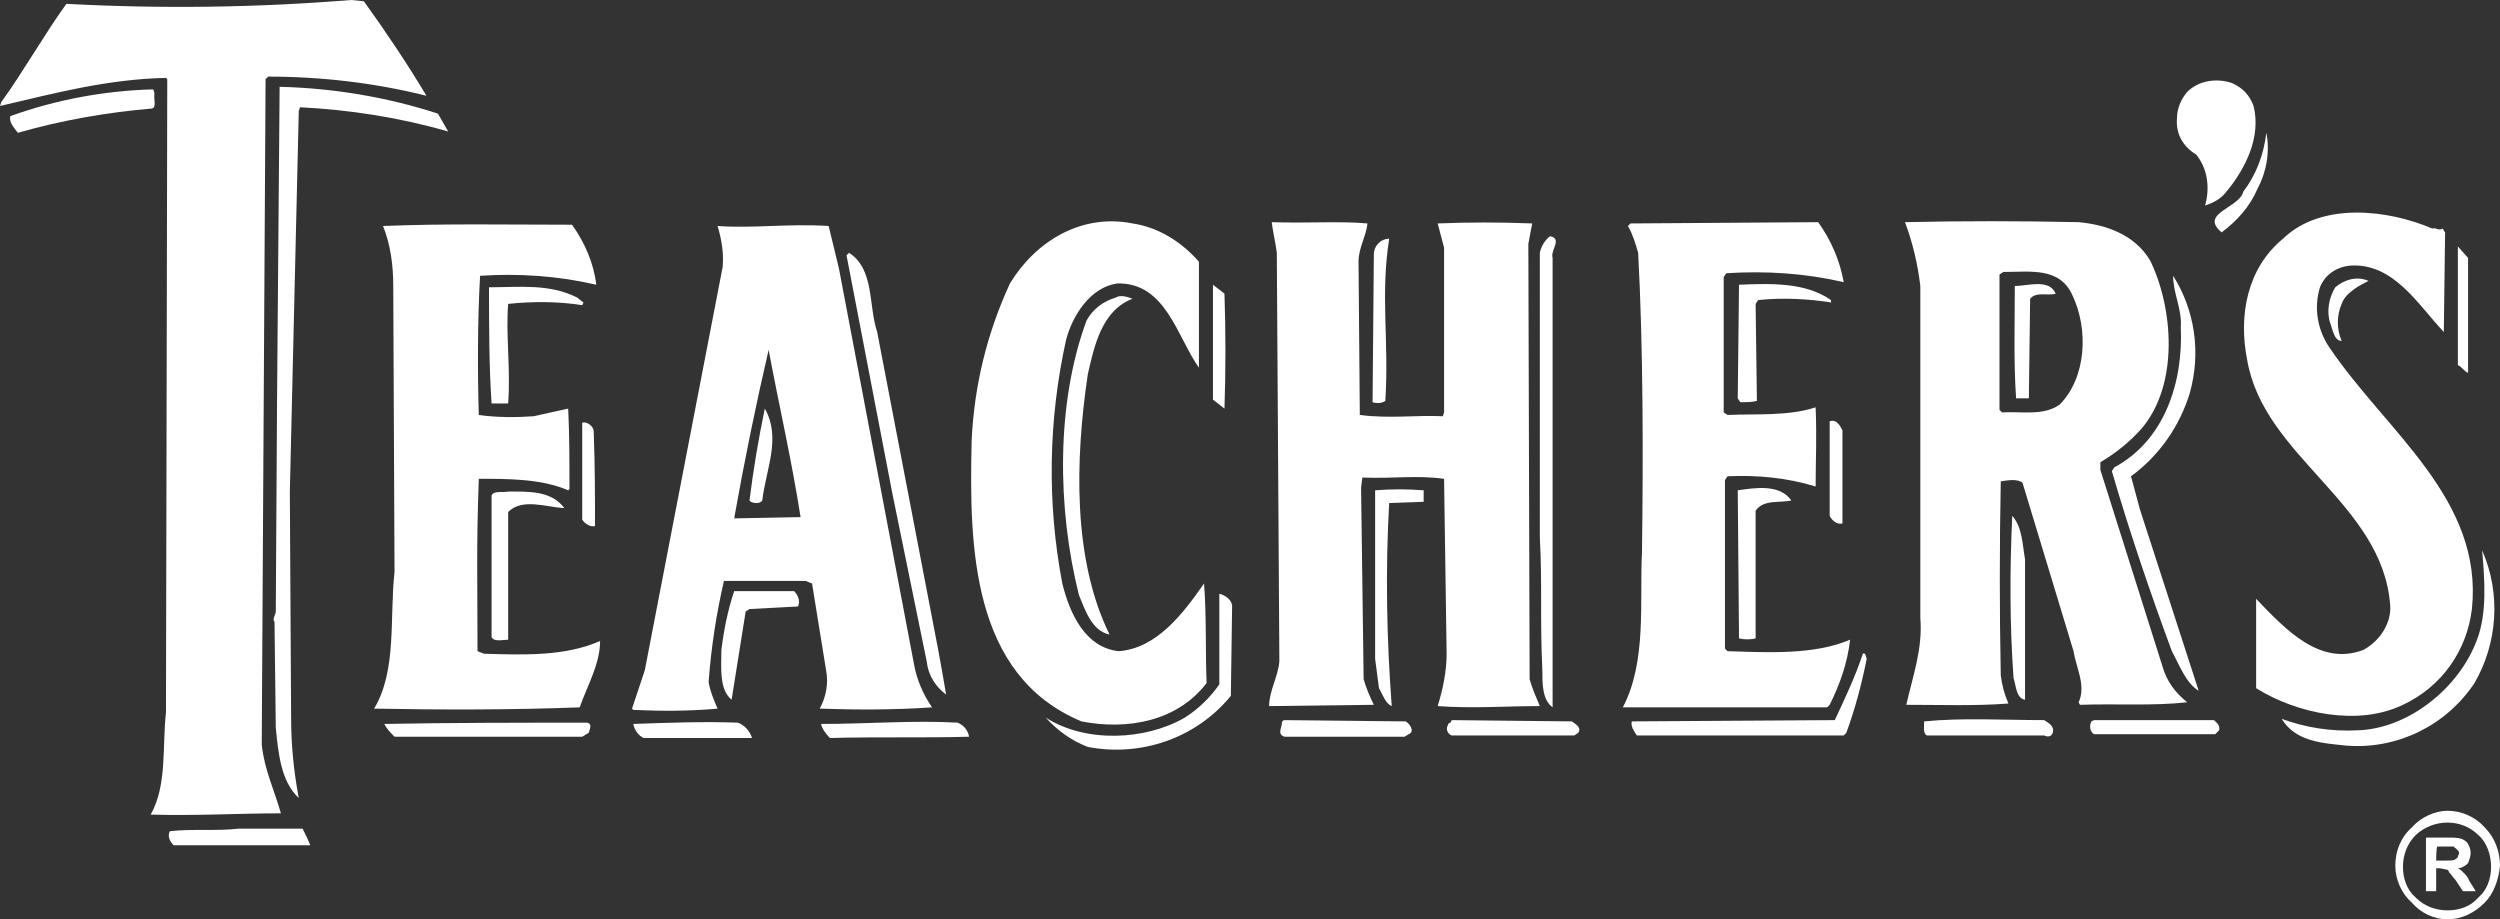 <?xml version="1.0" encoding="utf-8"?>
<!-- Generator: Adobe Illustrator 24.3.0, SVG Export Plug-In . SVG Version: 6.00 Build 0)  -->
<svg version="1.1" id="Layer_1" xmlns="http://www.w3.org/2000/svg" xmlns:xlink="http://www.w3.org/1999/xlink" x="0px" y="0px"
	 viewBox="0 0 195.8 72" style="enable-background:new 0 0 195.8 72;" xml:space="preserve">
<rect x="0" y="0" width="195.8" height="72" fill="#333333" stroke="none"/>
<style type="text/css">
	.st0{fill-rule:evenodd;clip-rule:evenodd;fill:#FFFFFF;}
</style>
<g id="Layer_2_1_">
	<g id="svg4403">
		<path class="st0" d="M28.5,0.1c1.8,2.5,3.4,4.9,4.9,7.4c-4-1-8.2-1.5-12.4-1.5l-0.2,0.2l-0.3,52.1c0.2,2,1,3.6,1.5,5.4
			c-3.5,0-6.4,0.2-10.2,0.1c1.3-2.3,0.9-5.3,1.2-8L13.1,6.2L13,6.1C8.4,6.2,4.3,7.3,0,8.3l0.1-0.3c1.8-2.5,3.3-5.2,5.1-7.7
			C12.6,0.7,20.1,0.6,27.5,0L28.5,0.1L28.5,0.1z M176.5,8.3c0.6,2.4-0.6,4.9-2.2,6.8c-0.4,0.5-1,0.8-1.6,1c0.4-1.4,0.2-2.9-0.7-4
			c-1-0.6-1.6-1.6-1.5-2.8c0-0.8,0.3-1.5,0.8-2.1c0.9-0.9,2.3-1.1,3.5-0.7C175.7,6.9,176.2,7.5,176.5,8.3L176.5,8.3z"/>
		<path class="st0" d="M34.3,8.9l0.8,1.4c-3.8-1.1-7.7-1.7-11.6-1.9l-0.1,0.3l-0.7,29.8l0.1,17.7c0,2.1,0.2,4.2,0.6,6.3
			c-1.4-1.3-1.6-3.5-1.8-5.5l-0.1-8.3c-0.2-0.2,0.1-0.6,0.1-0.8l0.1-16.7l0.2-24.4C26.1,6.9,30.3,7.6,34.3,8.9L34.3,8.9z M12.1,7.3
			c-0.1,0.4,0.2,1.1-0.2,1.2c-3.5,0.3-7,0.9-10.5,1.9c-0.3-0.4-0.7-0.8-0.6-1.3c3.6-1.3,7.4-2,11.2-2.1L12.1,7.3L12.1,7.3z
			 M176.8,14.8c-0.6,1.4-1.6,2.5-2.8,3.4c-1.8-1.5,1.4-1.9,1.7-3.2c1-1.3,1.6-2.9,1.8-4.6C177.8,11.9,177.5,13.5,176.8,14.8z
			 M191.3,17.9l0.2,0.3l-0.1,7.8c-2-2.1-3.9-5.4-7.3-5.2c-1.1,0.1-2,0.7-2.4,1.7c-0.5,1.6-0.2,3.4,0.8,4.8
			c4.4,6.5,12,11.8,11.1,20.4c-0.4,3.3-2.4,6.1-5.4,7.5c-3.5,1.7-8.3,0.7-11.5-1.3v-7c2.3,2.4,5,5.3,8.4,4c1.3-0.7,2.2-2.1,2.1-3.5
			c-0.6-8-9.9-11.6-11.2-19.2c-0.7-3.5,0-7.2,2.8-9.5c3-2.9,8.2-2.3,11.7-0.8C190.8,17.8,191,18.1,191.3,17.9L191.3,17.9z
			 M93.9,20.5v8.3c-1.7-2.4-2.6-6.7-6.4-6.6c-2.1,0.3-3.5,2.5-4,4.4c-1.4,6.3-1.5,12.8-0.3,19.1c0.6,2.4,1.8,5,4.4,5.3
			c3-0.2,5.1-3,6.7-5.3c0.2,2.5,0.1,5.2,0.2,7.8c-2.3,3-6.2,3.7-9.8,3c-8.6-3.6-8.8-13.6-8.6-22c0.2-4.3,1.2-8.4,3-12.3
			c2-3.3,5.6-5.5,9.6-4.7C90.7,17.8,92.5,18.9,93.9,20.5L93.9,20.5z M107.1,17.5c-0.1,1-0.7,1.9-0.7,3l0.1,12c2.3,0.3,4.4,0,6.5,0.1
			l0.1-0.3V19.4l-0.5-1.9c2.4-0.1,4.9-0.1,7.4,0l-0.3,1.6l0.1,34.1c0.2,0.7,0.5,1.4,0.8,2.1c-2.6,0-5.3,0.2-8,0
			c0.4-1.3,0.7-2.7,0.7-4.1l-0.2-13.7c-2.2-0.3-3.9,0-6.4-0.1l-0.1,0.8l0.2,15c0.2,0.7,0.5,1.4,0.8,2l-8.2,0.1
			c0-1.2,0.7-2.3,0.8-3.5l-0.2-32c-0.1-0.8-0.3-1.6-0.4-2.4C102.5,17.5,104.8,17.3,107.1,17.5L107.1,17.5z M142.4,17.4
			c1,1.4,1.7,3,2,4.7c-3-0.7-6.1-0.9-9.2-0.7l-0.2,0.3v10.6l0.3,0.2c2.3-0.1,4.8,0.1,6.9-0.6c0.1,2.4,0,4.2,0,6.2
			c-2.3-0.7-4.6-0.9-6.9-0.8l-0.2,0.3v13.2l0.2,0.2c3.2,0.1,6.8,0.3,9.6-0.9c-0.2,1.8-0.8,3.5-1.6,5.1l-0.2,0.2h-16
			c1.9-3.6,1.3-8.4,1.5-12.1c0.1-7.4,0.1-16.1-0.3-23.5c-0.2-0.7-0.4-1.4-0.8-2.1l0.2-0.2L142.4,17.4z"/>
		<path class="st0" d="M44.8,17.6c1,1.4,1.7,3,1.9,4.7c-3-0.7-6.1-0.9-9.1-0.7c-0.2,3.5-0.2,7.6-0.1,10.9c1.4,0.2,2.9,0.2,4.3,0.1
			l2.7-0.6c0.1,2,0.1,4,0.1,6.3l-0.1,0.1c-2.1-0.9-4.6-0.9-7-0.9c-0.2,5.5-0.1,8.1-0.1,13.5l0.5,0.2c3.2,0.1,6.4,0.2,9.1-1
			c0,1.8-1,3.5-1.6,5.2c-5.2,0.2-10.8,0.2-16.1,0.1c1.8-3,1.2-7.1,1.6-10.7l-0.1-22.4c0-1.6-0.2-3.2-0.8-4.7
			C34.9,17.5,39.9,17.6,44.8,17.6L44.8,17.6z M121.6,20.2v35.2c-0.8-0.6-0.8-1.8-0.8-2.8c-0.2-4.3,0-6.8-0.2-10.5V19.8
			c0.1-0.5,0.4-1,0.8-1.3C122.4,18.7,121.4,19.6,121.6,20.2z M108.8,18.7c-0.7,4.5,0,7.9-0.3,12.7c-0.3,0.2-0.7,0.2-1,0.1l0.1-11.6
			C107.6,19.3,108.1,18.7,108.8,18.7z M193.3,29.2c-0.3-0.1-0.5-0.5-0.8-0.6v-9.3l0.8,0.9V29.2z M68.7,26l4.8,25
			c0.2,1.1,0.4,2.2,0.6,3.4c-0.8-0.6-1.4-1.5-1.5-2.5l-2.7-13.2L66.3,20l0.2-0.2C68.5,21.1,68,23.9,68.7,26z M169.4,52.3l-4.9-15.5
			v-0.6c1.2-0.7,2.3-1.6,3.2-2.6c3-3.5,2.5-9.5,0.7-13.2c-1.2-2-3.4-2.8-5.6-3c-4.6-0.1-9.1-0.1-13.6,0c0.6,1.6,1,3.3,1.2,5v26
			c0.2,2.4-0.6,4.6-1.1,6.8c2.8,0,5.4,0.1,8-0.1c-0.3-0.7-0.5-1.4-0.6-2.2c-0.1-5.1-0.1-10.1,0-15.2c0.6-0.1,1.3-0.2,1.7,0.1l4,13.2
			c0.2,1.3,1,2.7,0.4,4l0.1,0.2c2.8-0.1,5.8,0.1,8.4-0.2C170.3,54.2,169.7,53.3,169.4,52.3L169.4,52.3z M161.3,31.7
			c-1.3,0.9-3,0.5-4.5,0.6l-0.2-0.2V21.5l0.3-0.2c2.1,0,4.4-0.4,5.4,1.8C163.6,25.8,163.4,29.6,161.3,31.7z"/>
		<path class="st0" d="M171.5,30.8c-0.8,2.6-2.4,4.9-4.6,6.5l0.7,2.6l4.6,14.2c-1-0.6-1.5-2-2.1-3.1c-1.7-4.6-3.3-9.3-4.7-14.1
			l0.2-0.3c3.9-2.1,5.4-6.6,5.2-11c0.1-1.4-0.6-2.6-0.6-4C171.9,24.3,172.4,27.6,171.5,30.8L171.5,30.8z M185.5,22
			c-0.6,0.3-1.8,0.9-2.1,1.8c-0.4,0.9-0.4,2,0,2.9c-0.6,0-0.7-0.9-0.9-1.4c-0.3-0.9-0.1-2,0.4-2.8C183.6,21.9,184.6,21.6,185.5,22
			L185.5,22z M95.9,23c0.1,2.9,0.1,6.2,0,9L95,31.3v-9L95.9,23z M143.5,23.7c-1.9-0.3-3.9-0.4-5.8-0.2l-0.2,0.3l0.1,7.6
			c-0.4,0.1-0.8,0.1-1.3,0.1l-0.2-0.3l0.1-8.9c2.5-0.1,5.2-0.2,7.2,1.2V23.7z M161,23c-0.6,0.2-1.5-0.2-2,0.4l-0.1,7.8h-1
			c-0.2-3-0.1-5.6-0.1-8.8C158.8,22.4,160.5,21.8,161,23z M45.7,23.7l-0.1,0.2c-1.9-0.3-3.9-0.3-5.8-0.1c-0.2,2.4,0.2,5,0,7.8h-1.3
			c-0.2-3-0.2-6.1-0.2-9.1c2.4,0,4.7-0.3,6.9,0.8L45.7,23.7z M88.7,23.4c-2.4,0.9-3,3.7-3.5,5.9c-1,6.7-1.2,14.5,1.7,20.4
			c-1.4-0.3-1.9-1.9-2.4-3.1c-1.7-6.8-1.8-15,0.6-21.5c0.5-0.9,1.3-1.5,2.3-1.8C87.7,23.1,88.2,23.2,88.7,23.4L88.7,23.4z
			 M71.6,52.1l-5.9-31.1l-0.8-3.3c-3.2-0.2-5.9,0.2-8.7,0c0.3,1,0.5,2.1,0.4,3.2l-6.1,31.6l-1,3l0.1,0.1c2.2,0.1,4.4,0.1,6.6-0.1
			c-0.3-0.7-0.6-1.4-0.7-2.1c0.2-2.7,0.6-5.3,1.2-7.9h6.4l0.5,0.2l1.1,6.8c0.2,1,0,2.1-0.5,3c2.9,0.1,5.9,0.1,8.8-0.1
			C72.3,54.4,71.8,53.2,71.6,52.1L71.6,52.1z M57.5,40.6c0.8-4.5,1.7-8.9,2.7-13.2C61,31.7,62,36,62.7,40.5L57.5,40.6z"/>
		<path class="st0" d="M59.7,39.2c-0.2,0.3-0.7,0.2-0.9,0.1l-0.1-0.1c0.3-2.4,0.7-4.8,1.2-7.2C61.2,34.3,60,36.7,59.7,39.2z
			 M144.3,33.7V41c-0.4,0.1-0.8-0.2-1-0.6V33C143.8,32.8,144.1,33.3,144.3,33.7L144.3,33.7z M46.5,33.8c0.1,2.8,0.1,4.9,0.1,7.4
			c-0.4,0.1-0.8-0.2-1-0.5v-7.6C46,33,46.5,33.4,46.5,33.8z M140.3,39.2c-0.9,0.2-2.2-0.1-2.8,0.8V50c-0.4,0.1-0.9,0.1-1.3,0
			l-0.1-11.6C137.5,38.2,139.4,37.9,140.3,39.2z M111.5,39.3l-2.7,0.1c-0.3,5.3-0.2,10.6,0.2,15.9c-0.5-0.2-0.7-0.9-1-1.4l-0.3-2.3
			V38.4c1.3-0.1,2.5-0.1,3.8,0L111.5,39.3L111.5,39.3z M44.2,39.8c-1.5-0.1-3.3-0.8-4.4,0.3v10c-0.4,0-1.1,0.2-1.3-0.2V38.8
			c0.2-0.4,0.9-0.2,1.3-0.3C41.3,38.5,43.2,38.4,44.2,39.8z M158.6,43.8v11c-0.7-0.1-0.7-1.1-0.9-1.7c-0.3-4.2-0.3-8.4-0.1-12.7
			C158.4,41.3,158.4,42.7,158.6,43.8L158.6,43.8z M193.8,53.5c-2.2,3.3-6,5.2-10,4.9c-1.9-0.2-4-0.3-5.1-2.1c1.9,0.7,3.9,1,5.9,0.9
			c4-0.1,8-3.3,9.4-7.1c0.8-2.1,0.6-4.7,0.4-7C195.9,46.5,195.6,50.4,193.8,53.5L193.8,53.5z M62.2,46.3c0.3,0.3,0.5,0.8,0.3,1.2
			l-3.8,0.2l-0.3,0.2l-1.1,6.9c-1-0.8-0.8-2.6-0.8-3.9c0.2-1.6,0.5-3.1,1-4.6L62.2,46.3z M96.5,47.4l-0.1,7.1c-2.7,3.3-7,4.8-11.2,4
			c-1.3-0.5-2.4-1.3-3.3-2.3c3.1,2,7.8,1.8,10.9,0c1.1-0.7,2-1.6,2.7-2.6v-7.1C95.9,46.6,96.4,46.9,96.5,47.4z M146.2,51.6
			c-0.4,2-0.9,3.9-1.6,5.8l-0.2,0.2h-16.2c-0.2-0.3-0.5-0.7-0.4-1.1l15.9-0.1c0.8-1.7,1.6-3.4,2.2-5.2
			C146.1,51.1,146.1,51.3,146.2,51.6L146.2,51.6z M173.8,57.2l-0.3,0.3H164c-0.3-0.2-0.4-0.6-0.2-1l0.2-0.1h9.4
			C173.6,56.6,173.9,56.8,173.8,57.2z M160.1,56.4c0.3,0.2,0.7,0.4,0.7,0.8s-0.3,0.6-0.7,0.4h-9.2c-0.3-0.2-0.2-0.7-0.2-1.1
			C153.7,56.2,157,56.4,160.1,56.4z M110.1,56.5c0.3,0.2,0.6,0.6,0.4,0.9l-0.5,0.3h-9.4c-0.6-0.2-0.2-0.7-0.2-1.1
			c0-0.1,0.1-0.2,0.2-0.2L110.1,56.5z M123.1,56.5c0.3,0.2,0.8,0.5,0.5,0.9l-0.3,0.2h-9.6c-0.3-0.1-0.5-0.5-0.3-0.8
			c0-0.1,0.1-0.2,0.2-0.2l0.1-0.2L123.1,56.5z M75,56.6c0.5,0.2,0.8,0.6,0.9,1.1c-3.5,0.1-7.2,0-10.9,0.1c-0.3-0.3-0.6-0.7-0.7-1.1
			C68,56.7,71.5,56.4,75,56.6z M57.8,56.6c0.5,0.2,0.9,0.6,1.1,1.2h-8.5c-0.4-0.2-0.7-0.6-0.8-1.1C52.4,56.6,55.1,56.5,57.8,56.6
			L57.8,56.6z M46,56.6c0.4,0.1,0.2,0.5,0.1,0.8l-0.5,0.3H30.9c-0.3-0.3-0.6-0.6-0.8-1C35.3,56.6,40.7,56.6,46,56.6z M23.7,64.9
			c0.2,0.4,0.4,0.8,0.6,1.3H13.6c-0.3-0.3-0.5-0.7-0.3-1.1c1.8-0.2,3.7,0,5.4-0.2H23.7z M191.7,71.3c0.9,0,1.8-0.3,2.4-1
			c0.7-0.6,1-1.5,1-2.4c0-0.9-0.3-1.9-1-2.5c-1.3-1.3-3.5-1.3-4.9,0c0,0,0,0,0,0c-0.7,0.7-1,1.6-1,2.5c0,0.9,0.3,1.8,1,2.4
			C189.9,71,190.8,71.3,191.7,71.3L191.7,71.3z M194.6,70.7c-0.8,0.8-1.8,1.3-2.9,1.3c-1.1,0-2.1-0.5-2.8-1.3
			c-0.8-0.7-1.3-1.8-1.3-2.9c0-1.1,0.4-2.2,1.3-3c0.7-0.8,1.8-1.3,2.8-1.3c1.1,0,2.2,0.5,2.9,1.3c0.8,0.8,1.2,1.9,1.2,3
			C195.7,68.9,195.3,70,194.6,70.7L194.6,70.7z"/>
		<path class="st0" d="M190,69.8v-4.2h1.8c0.3,0,0.7,0,1,0.1c0.2,0.1,0.4,0.2,0.5,0.4c0.1,0.2,0.2,0.4,0.2,0.7
			c0,0.3-0.1,0.5-0.2,0.8c-0.2,0.2-0.5,0.4-0.8,0.4c0.2,0.1,0.3,0.2,0.4,0.3c0.2,0.2,0.4,0.4,0.5,0.7l0.5,0.8h-1l-0.6-0.9
			c-0.2-0.2-0.3-0.4-0.5-0.6c0-0.1-0.1-0.2-0.2-0.2S191.2,68,191,68h-0.2v1.8L190,69.8z M190.8,67.4h0.7c0.4,0,0.7,0,0.8-0.1
			s0.2-0.1,0.2-0.2s0.1-0.2,0.1-0.3c0-0.1-0.1-0.2-0.2-0.3c-0.1-0.1-0.2-0.1-0.2-0.2h-1.3C190.8,66.3,190.8,67.4,190.8,67.4z"/>
	</g>
</g>
</svg>
